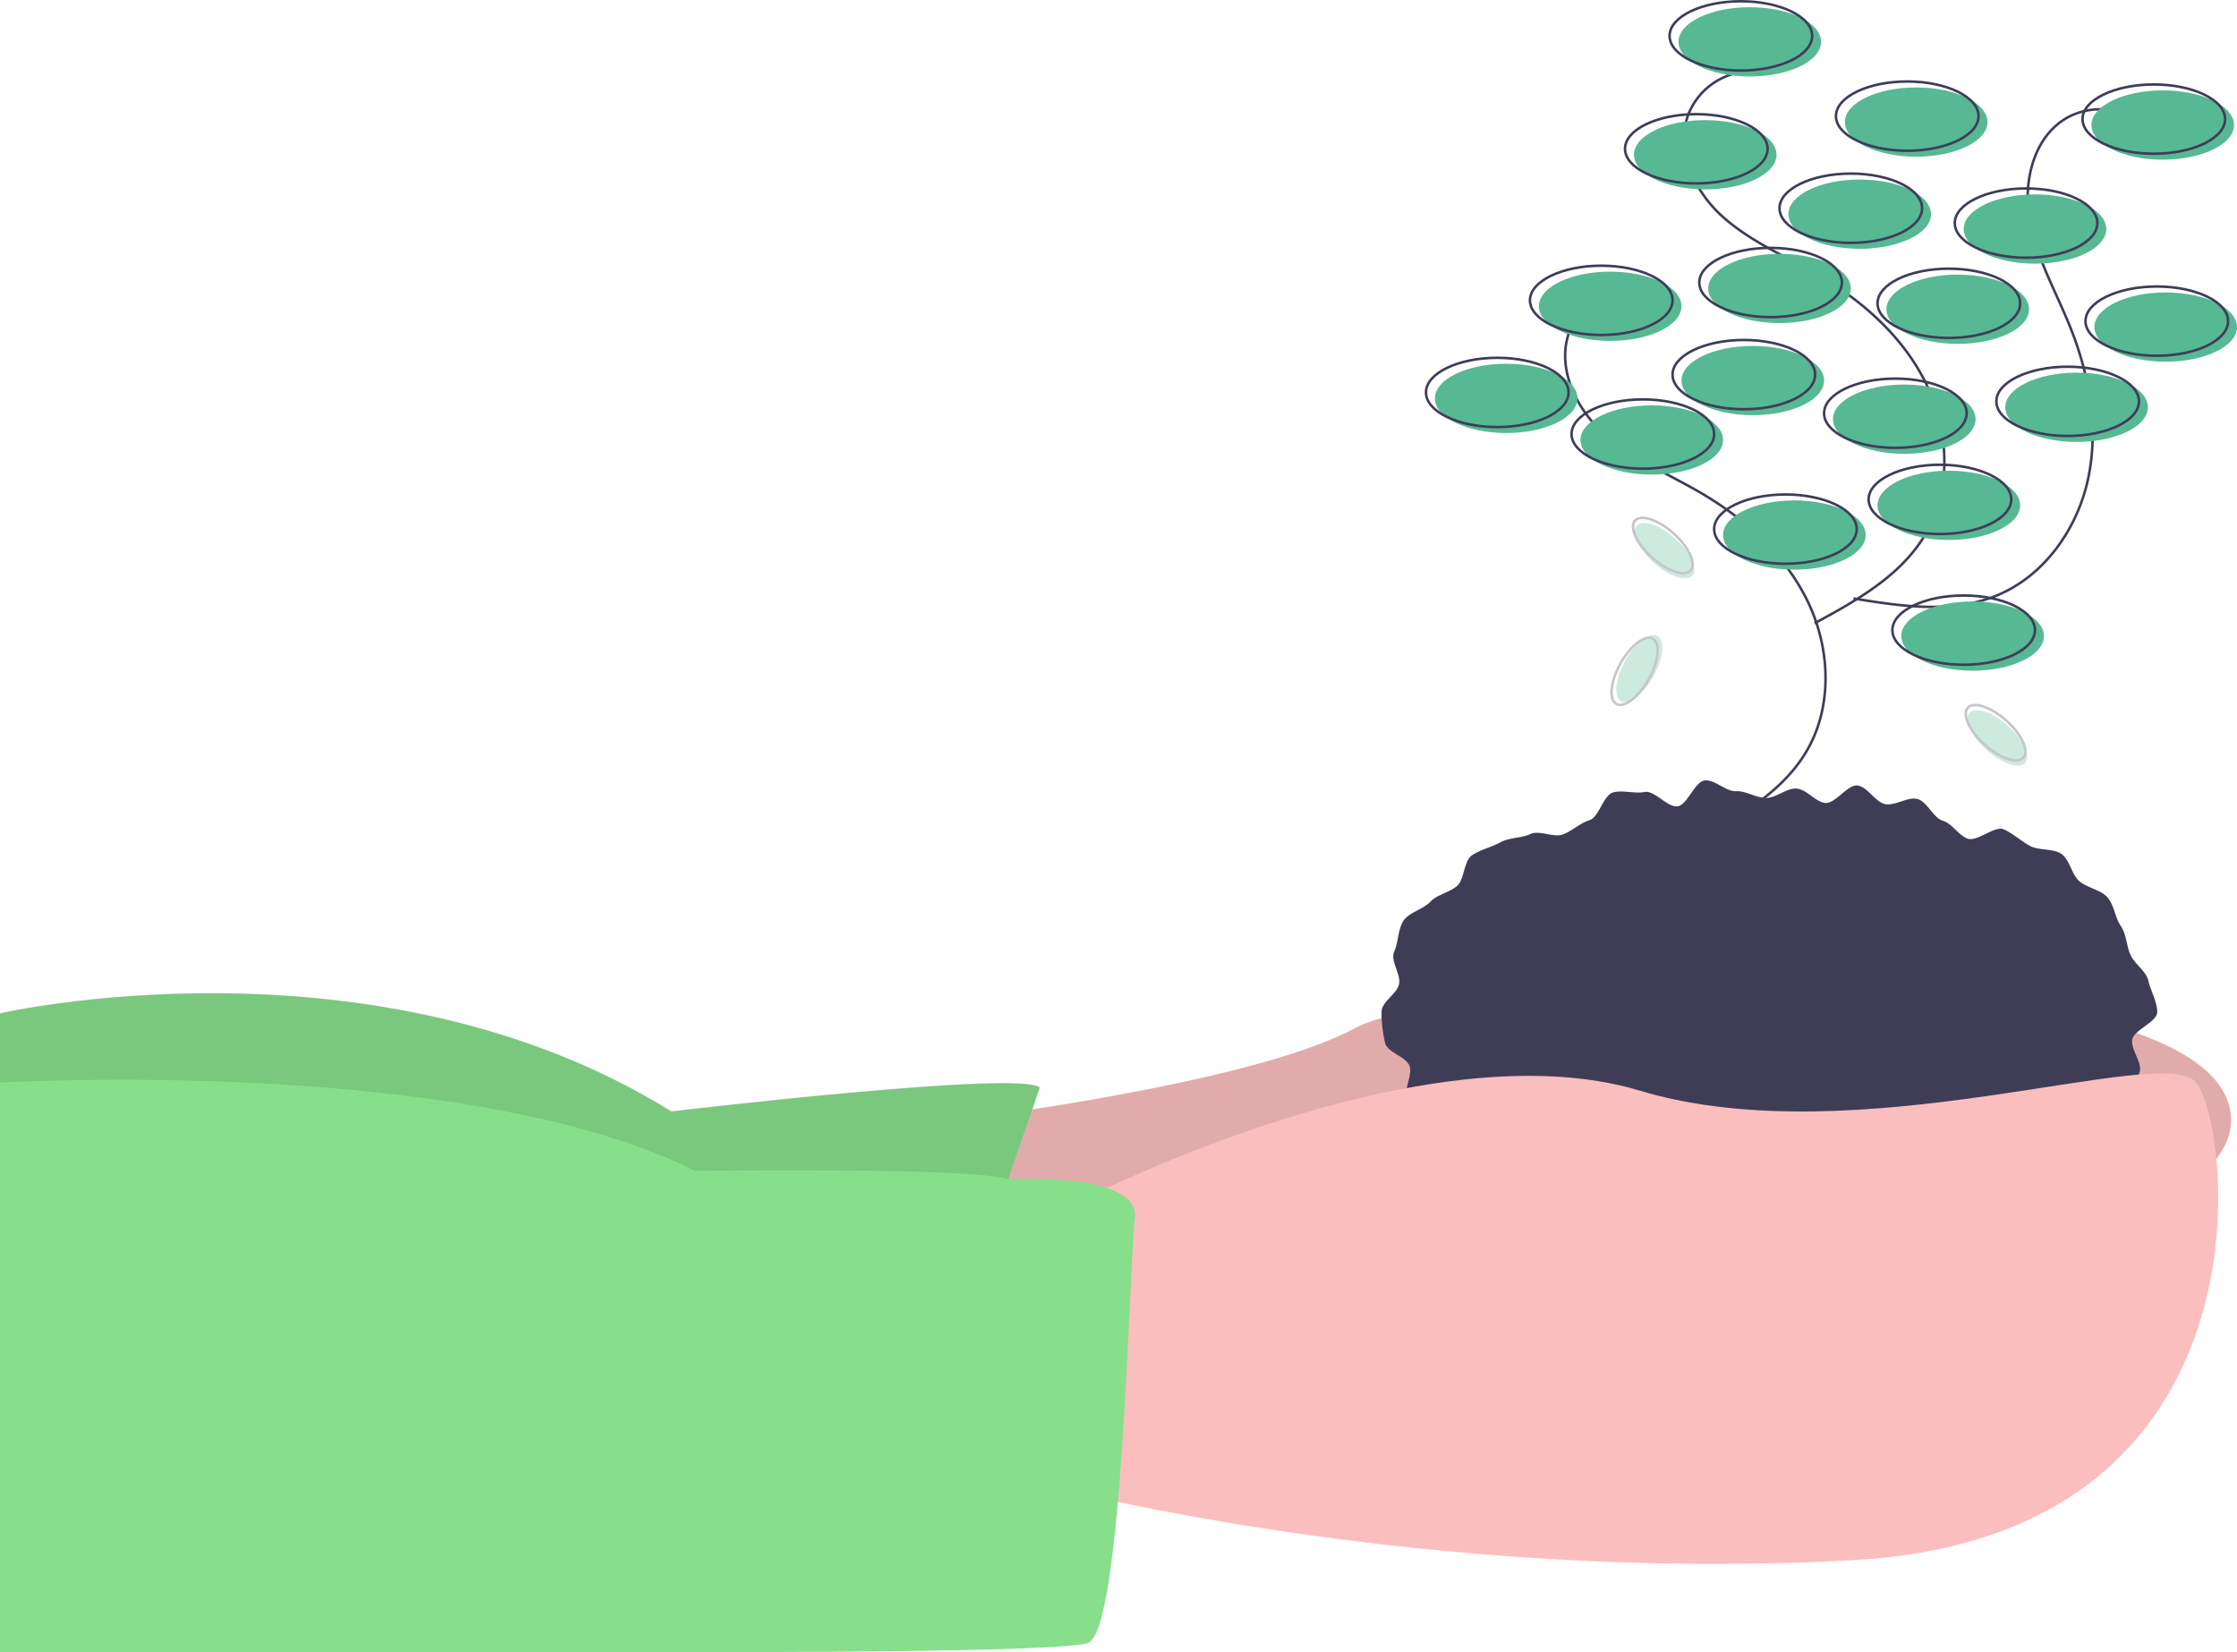 <svg xmlns="http://www.w3.org/2000/svg" id="abc544d7-1a04-40cc-926f-7ea71d989639" width="886" height="654.301" data-name="Layer 1" viewBox="0 0 886 654.301"><title>environment1</title><path fill="#fbbebe" d="M534.697,566.284s117.663-14.12,158.845-36.475,347.105-32.946,347.105,36.475S688.835,666.298,688.835,666.298L504.105,655.708Z" transform="translate(-157 -122.599)"/><path d="M534.697,566.284s117.663-14.12,158.845-36.475,347.105-32.946,347.105,36.475S688.835,666.298,688.835,666.298L504.105,655.708Z" opacity=".1" transform="translate(-157 -122.599)"/><path fill="#87de8b" d="M568.819,553.341l-24.709,71.774L157,629.822V523.926s148.255-34.122,265.918,38.829C422.918,562.754,561.76,546.282,568.819,553.341Z" transform="translate(-157 -122.599)"/><path d="M568.819,553.226,544.11,625,157,629.707V523.81s148.255-34.122,265.918,38.829C422.918,562.639,561.76,546.166,568.819,553.226Z" opacity=".1" transform="translate(-157 -122.599)"/><path fill="#3f3d56" d="M1011.404,523.337c0,4.01-8.993,6.987-9.877,10.856-.877,3.837,4.466,9.672,2.775,13.336a72.563,72.563,0,0,1-6.172,10.733c-2.215,3.171-9.057,2.708-11.862,5.682a94.319,94.319,0,0,1-8.712,7.576c-2.977,2.476-7.01,2.995-10.395,5.274-3.219,2.167-2.829,10.116-6.389,12.089-3.402,1.886-8.61.369-12.3,2.064-3.542,1.627-5.41,7.511-9.197,8.95-3.652,1.388-8.173.79-12.034,1.992-3.737,1.163-7.918.974-11.834,1.954-3.803.951-6.707,6.651-10.662,7.419-3.854.749-8.371-1.248-12.356-.681-3.892.554-8.418-4.372-12.421-3.999-3.918.365-7.611,2.645-11.624,2.829-3.935.181-7.825,1.914-11.839,1.914-4.013,0-8.155,3.765-12.089,3.585-4.013-.184-7.646-5.891-11.564-6.256-4.004-.373-8.779,5.589-12.671,5.035-3.985-.567-7.141-6.402-10.995-7.151-3.957-.769-9.067,3.402-12.87,2.451-3.916-.979-6.241-7.768-9.978-8.931-3.861-1.202-8.647.426-12.299-.962-3.788-1.439-8.402-1.208-11.944-2.835-3.69-1.695-6.339-5.706-9.742-7.591-3.56-1.973-5.202-6.867-8.421-9.035-3.385-2.279-8.543-1.988-11.52-4.464-3.143-2.614-9.032-2.75-11.684-5.563-2.805-2.974-3.94-7.969-6.155-11.141-2.333-3.34,2.245-10.403.617-13.933-1.69-3.664-8.756-5.152-9.632-8.989a56.435,56.435,0,0,1-1.384-12.207c0-4.01,6.043-7.075,6.927-10.943.877-3.837-3.571-9.348-1.88-13.012,1.629-3.531,1.421-8.959,3.754-12.3,2.215-3.171,7.742-4.415,10.548-7.389,2.652-2.812,7.4-3.596,10.543-6.21,2.977-2.476,2.598-9.942,5.983-12.221,3.219-2.167,7.712-3.156,11.273-5.129,3.402-1.886,8.217-1.568,11.907-3.263,3.542-1.627,9.091,1.579,12.877.14,3.652-1.388,6.614-4.421,10.476-5.623,3.737-1.163,5.493-10.035,9.409-11.014,3.803-.951,8.481.628,12.437-.141,3.854-.749,9.04,6.251,13.025,5.684,3.892-.554,6.802-9.898,10.806-10.27,3.918-.365,8.337,4.475,12.349,4.29,3.935-.181,7.886,2.655,11.9,2.655,4.013,0,8.012-3.892,11.946-3.711,4.013.184,7.551,5.327,11.469,5.692,4.004.373,8.919-7.45,12.811-6.896,3.985.567,7.064,6.614,10.918,7.363,3.957.769,8.912-2.986,12.716-2.034,3.916.979,6.273,7.407,10.01,8.57,3.861,1.202,6.24,5.736,9.892,7.124,3.788,1.439,10.823-5.294,14.366-3.667,3.69,1.695,6.878,4.628,10.28,6.514,3.56,1.973,9.22.981,12.439,3.148,3.385,2.279,4.218,8.398,7.195,10.874,3.143,2.614,8.327,3.401,10.98,6.213,2.805,2.974,3.195,8.304,5.41,11.476,2.333,3.34,2.26,7.969,3.888,11.499,1.69,3.664,6.202,6.435,7.078,10.271C1008.786,514.895,1011.404,519.328,1011.404,523.337Z" transform="translate(-157 -122.599)"/><path fill="#fbbebe" d="M587.645,596.877S720.604,528.632,806.498,554.518s205.91-18.826,220.029-3.53,34.122,180.024-135.312,189.437-314.159-28.239-314.159-28.239Z" transform="translate(-157 -122.599)"/><path fill="#87de8b" d="M556.334,589.609S608.825,586.287,606.471,605.113s-4.707,164.728-18.826,168.258-125.899,3.53-171.788,3.53H157V551.326s183.554-10.928,275.331,34.961C432.331,586.287,542.672,584.694,556.334,589.609Z" transform="translate(-157 -122.599)"/><path fill="none" stroke="#3f3d56" stroke-miterlimit="10" d="M802.239,236.779a27.041,27.041,0,0,0-23.309,16.297c-5.828,14.089,1.676,30.638,12.942,40.912s25.737,16.146,38.886,23.865c17.661,10.368,33.53,24.76,42.367,43.234s9.776,41.359-.611,59.008c-9.641,16.381-27.171,26.186-43.891,35.228" transform="translate(-157 -122.599)"/><path fill="none" stroke="#3f3d56" stroke-miterlimit="10" d="M849.304,150.885a27.041,27.041,0,0,0-23.309,16.297c-5.828,14.089,1.676,30.638,12.942,40.912s25.737,16.146,38.886,23.865c17.661,10.368,33.53,24.76,42.367,43.234s9.776,41.359-.611,59.008c-9.641,16.381-27.171,26.186-43.891,35.228" transform="translate(-157 -122.599)"/><path fill="none" stroke="#3f3d56" stroke-miterlimit="10" d="M1004.051,170.64a27.041,27.041,0,0,0-28.408-1.382c-13.233,7.572-17.431,25.252-14.812,40.272s10.467,28.523,16.138,42.675c7.618,19.009,11.356,40.104,7.034,60.122s-17.588,38.688-36.606,46.285c-17.652,7.051-37.515,4.072-56.271.987" transform="translate(-157 -122.599)"/><ellipse cx="710.683" cy="211.889" fill="#57b894" rx="28.239" ry="13.716"/><ellipse cx="707.153" cy="209.536" fill="none" stroke="#3f3d56" stroke-miterlimit="10" rx="28.239" ry="13.716"/><ellipse cx="771.867" cy="200.123" fill="#57b894" rx="28.239" ry="13.716"/><ellipse cx="768.337" cy="197.77" fill="none" stroke="#3f3d56" stroke-miterlimit="10" rx="28.239" ry="13.716"/><ellipse cx="781.28" cy="251.895" fill="#57b894" rx="28.239" ry="13.716"/><ellipse cx="777.75" cy="249.541" fill="none" stroke="#3f3d56" stroke-miterlimit="10" rx="28.239" ry="13.716"/><ellipse cx="775.397" cy="122.466" fill="#57b894" rx="28.239" ry="13.716"/><ellipse cx="771.867" cy="120.113" fill="none" stroke="#3f3d56" stroke-miterlimit="10" rx="28.239" ry="13.716"/><ellipse cx="704.799" cy="114.229" fill="#57b894" rx="28.239" ry="13.716"/><ellipse cx="701.27" cy="111.876" fill="none" stroke="#3f3d56" stroke-miterlimit="10" rx="28.239" ry="13.716"/><ellipse cx="736.568" cy="84.814" fill="#57b894" rx="28.239" ry="13.716"/><ellipse cx="733.039" cy="82.46" fill="none" stroke="#3f3d56" stroke-miterlimit="10" rx="28.239" ry="13.716"/><ellipse cx="805.989" cy="90.697" fill="#57b894" rx="28.239" ry="13.716"/><ellipse cx="802.46" cy="88.344" fill="none" stroke="#3f3d56" stroke-miterlimit="10" rx="28.239" ry="13.716"/><ellipse cx="857.761" cy="129.526" fill="#57b894" rx="28.239" ry="13.716"/><ellipse cx="854.231" cy="127.172" fill="none" stroke="#3f3d56" stroke-miterlimit="10" rx="28.239" ry="13.716"/><ellipse cx="675.384" cy="61.281" fill="#57b894" rx="28.239" ry="13.716"/><ellipse cx="671.854" cy="58.928" fill="none" stroke="#3f3d56" stroke-miterlimit="10" rx="28.239" ry="13.716"/><ellipse cx="693.033" cy="16.569" fill="#57b894" rx="28.239" ry="13.716"/><ellipse cx="689.503" cy="14.216" fill="none" stroke="#3f3d56" stroke-miterlimit="10" rx="28.239" ry="13.716"/><ellipse cx="856.584" cy="49.515" fill="#57b894" rx="28.239" ry="13.716"/><ellipse cx="853.054" cy="47.162" fill="none" stroke="#3f3d56" stroke-miterlimit="10" rx="28.239" ry="13.716"/><ellipse cx="596.55" cy="157.765" fill="#57b894" rx="28.239" ry="13.716"/><ellipse cx="593.02" cy="155.411" fill="none" stroke="#3f3d56" stroke-miterlimit="10" rx="28.239" ry="13.716"/><ellipse cx="694.21" cy="150.705" fill="#57b894" rx="28.239" ry="13.716"/><ellipse cx="690.68" cy="148.352" fill="none" stroke="#3f3d56" stroke-miterlimit="10" rx="28.239" ry="13.716"/><ellipse cx="822.462" cy="161.294" fill="#57b894" rx="28.239" ry="13.716"/><ellipse cx="818.932" cy="158.941" fill="none" stroke="#3f3d56" stroke-miterlimit="10" rx="28.239" ry="13.716"/><ellipse cx="754.218" cy="166.001" fill="#57b894" rx="28.239" ry="13.716"/><ellipse cx="750.688" cy="163.648" fill="none" stroke="#3f3d56" stroke-miterlimit="10" rx="28.239" ry="13.716"/><ellipse cx="758.924" cy="48.338" fill="#57b894" rx="28.239" ry="13.716"/><ellipse cx="755.394" cy="45.985" fill="none" stroke="#3f3d56" stroke-miterlimit="10" rx="28.239" ry="13.716"/><ellipse cx="637.732" cy="121.289" fill="#57b894" rx="28.239" ry="13.716"/><ellipse cx="634.202" cy="118.936" fill="none" stroke="#3f3d56" stroke-miterlimit="10" rx="28.239" ry="13.716"/><ellipse cx="654.205" cy="174.237" fill="#57b894" rx="28.239" ry="13.716"/><ellipse cx="650.675" cy="171.884" fill="none" stroke="#3f3d56" stroke-miterlimit="10" rx="28.239" ry="13.716"/><g opacity=".3"><ellipse cx="806.269" cy="387.365" fill="#57b894" rx="14.794" ry="6.407" transform="translate(-82.222 779.588) rotate(-60.799)"/><ellipse cx="804.407" cy="388.443" fill="none" stroke="#3f3d56" stroke-miterlimit="10" rx="14.794" ry="6.407" transform="translate(-84.117 778.515) rotate(-60.799)"/></g><g opacity=".3"><ellipse cx="948.032" cy="414.816" fill="#57b894" rx="6.407" ry="14.794" transform="translate(-150.306 722.006) rotate(-48.172)"/><ellipse cx="947.387" cy="412.764" fill="none" stroke="#3f3d56" stroke-miterlimit="10" rx="6.407" ry="14.794" transform="translate(-148.992 720.842) rotate(-48.172)"/></g><g opacity=".3"><ellipse cx="816.25" cy="340.689" fill="#57b894" rx="6.407" ry="14.794" transform="translate(-138.967 599.116) rotate(-48.172)"/><ellipse cx="815.605" cy="338.636" fill="none" stroke="#3f3d56" stroke-miterlimit="10" rx="6.407" ry="14.794" transform="translate(-137.653 597.952) rotate(-48.172)"/></g></svg>